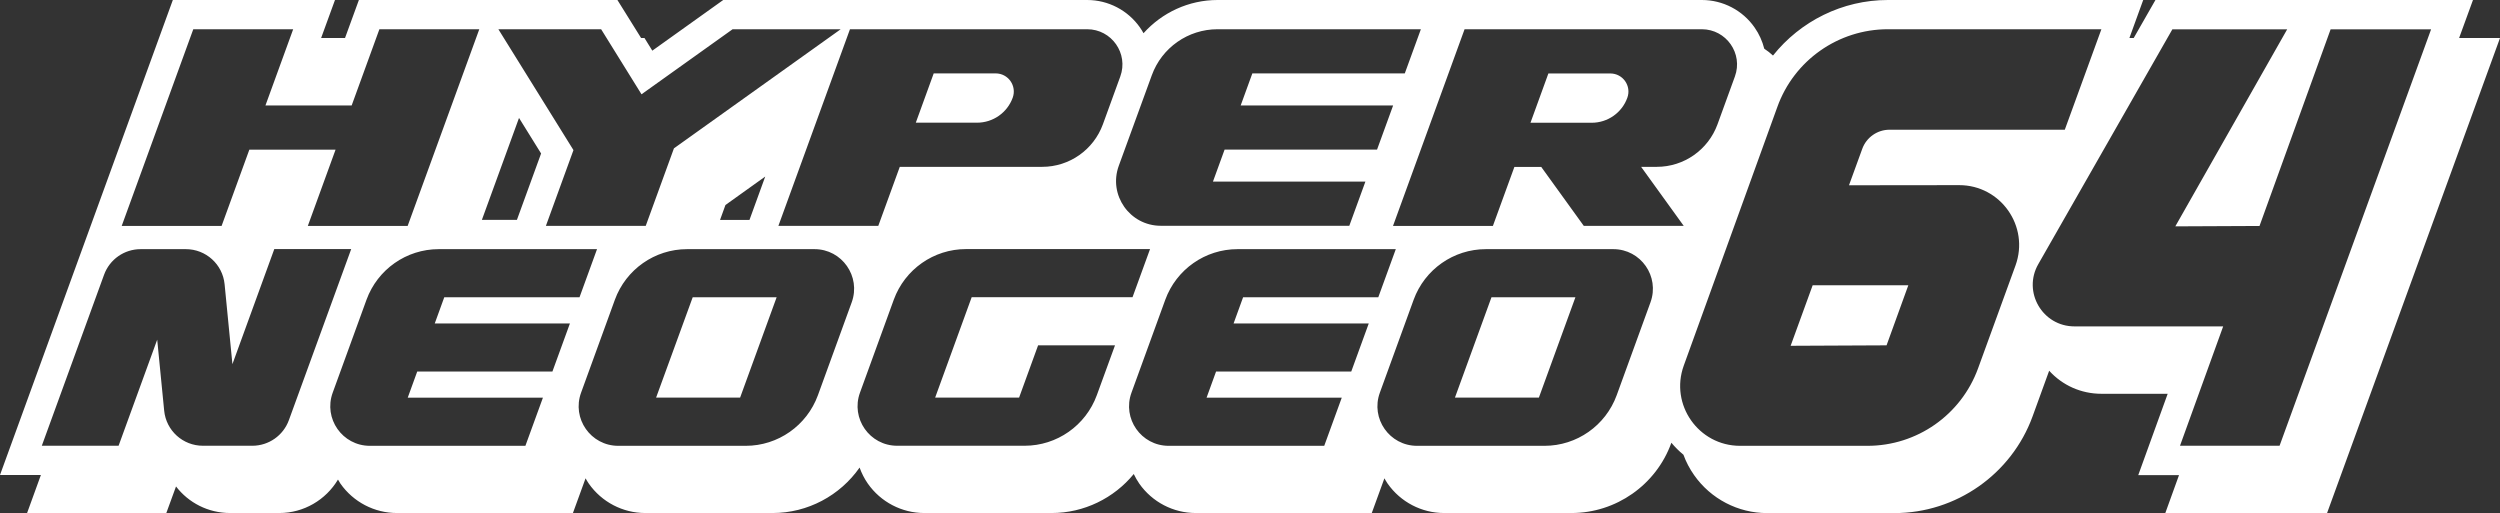 <?xml version="1.0" encoding="utf-8"?>
<!-- Generator: Adobe Illustrator 25.0.0, SVG Export Plug-In . SVG Version: 6.00 Build 0)  -->
<svg version="1.1" id="Layer_1" xmlns="http://www.w3.org/2000/svg" xmlns:xlink="http://www.w3.org/1999/xlink" x="0px" y="0px"
	 viewBox="0 0 3839 787.9" style="enable-background:new 0 0 3839 787.9;" xml:space="preserve">
<rect x="0" y="0" width="3839" height="787.9" fill="#333333" stroke="none"/>
<style type="text/css">
	.st0{fill:#FFFFFF;}
</style>
<g>
	<g>
		<polygon class="st0" points="2234.2,610.6 2363.1,610.6 2419.2,456.5 2290.3,456.5 		"/>
		<polygon class="st0" points="1007.5,610.6 1136.5,610.6 1192.6,456.5 1063.7,456.5 		"/>
		<path class="st0" d="M3776.2,58.4L3797.5,0l-487.6,0l-33.4,58.4h-6.6L3291.1,0H2899c-69.8,0-134.3,32.5-176.4,85.3
			c-4.2-3.9-8.6-7.4-13.4-10.5c-2.9-11.5-7.8-22.5-14.8-32.5C2676,15.8,2645.7,0,2613.4,0h-743.8c-44.1,0-85.2,19.3-113.6,51
			c-1.7-3-3.4-5.9-5.4-8.7C1732.1,15.8,1701.8,0,1669.5,0h-558.9l-108.9,77.8l-12-19.4h-5.2L948.1,0h-397l-21.3,58.4h-36.7L514.4,0
			h-249L0,729.4h62.8l-21.2,58.4h213.8l14.9-40.8c19.2,25,49.3,40.8,83.1,40.8H429c37.3,0,71.4-20.1,90-51.4
			c1.3,2.1,2.4,4.2,3.8,6.3c19.8,28.2,52.2,45.1,86.6,45.1h270.4l19.4-53.3c1.6,2.8,3.2,5.6,5,8.2c19.8,28.2,52.2,45.1,86.6,45.1
			h195.7c53.9,0,103.5-26.9,133.5-69.8c3.1,8.6,7.3,17,12.7,24.7c19.8,28.2,52.2,45.1,86.6,45.1H1615c49.6,0,95.6-22.8,126-59.9
			c2.5,5.1,5.2,10.1,8.5,14.8c19.8,28.2,52.2,45.1,86.6,45.1h270.4l19.4-53.3c1.6,2.8,3.2,5.6,5,8.2c19.8,28.2,52.2,45.1,86.6,45.1
			h195.7c68.3,0,129.8-43.1,153.1-107.2l0.3-0.7c5.6,6.7,11.8,12.9,18.5,18.4c4,11,9.5,21.5,16.4,31.3c25.6,36.5,67.5,58.3,112,58.3
			h195.7c94.5,0,179.7-59.7,212-148.4l25.5-70.2c20.3,22.4,49,35.4,80.3,35.4l101.7,0l-45.2,124.9h62.6l-21.1,58.4h248.4L3839,58.4
			L3776.2,58.4z M1768.7,115.6c15.4-42.4,55.8-70.7,100.9-70.7h312.3l-24.7,67.8h-234.1l-17.9,49.2h234.1l-24.7,67.8h-234.1
			l-17.9,49.2h234.1l-24.7,67.8h-289.5c-47.6,0-80.8-47.3-64.5-92.1L1768.7,115.6z M1669.5,44.9c37.5,0,63.7,37.3,50.8,72.6
			l-26.7,73.4c-14.3,39.2-51.5,65.3-93.2,65.3h-218.7l-33,90.6h-153.4l109.9-301.9H1669.5z M923.1,44.9l62,99.9L1125,44.9h166
			l-256.1,182.9l-43.3,119H838.3l42.3-116.3L765.3,44.9H923.1z M1175.1,271.1l-24.2,66.6h-45.2l8.3-22.9L1175.1,271.1z M797,181.1
			l33.9,54.6l-37.1,101.9H740L797,181.1z M296.8,44.9h153.4L407.6,162h132.4l42.6-117.1h153.4L626,346.9H472.7l42.6-117.1H382.9
			l-42.6,117.1H186.9L296.8,44.9z M443.6,645.2c-8.6,23.6-31,39.3-56.2,39.3h-75.8c-30.8,0-56.5-23.3-59.5-53.9l-10.7-109
			l-59.3,162.9H64.2l95.6-262.6c8.6-23.6,31-39.3,56.2-39.3h69.4c30.8,0,56.5,23.3,59.5,53.9l12,122.7l64.3-176.7h118.1L443.6,645.2
			z M875.2,496.6l-26.9,73.9H640.7l-14.6,40.2h207.6l-26.9,73.9H568c-42.2,0-71.6-41.9-57.1-81.6l51.9-142.7
			c17-46.6,61.3-77.7,110.9-77.7h243.1l-26.9,73.9H682.2l-14.6,40.2H875.2z M1307.9,464.2l-51.9,142.7
			c-17,46.6-61.3,77.7-110.9,77.7H949.4c-42.2,0-71.6-41.9-57.1-81.6l51.9-142.7c17-46.6,61.3-77.7,110.9-77.7h195.7
			C1292.9,382.6,1322.3,424.5,1307.9,464.2z M1564.9,610.6l29.2-80.3h118.1l-27.9,76.5c-17,46.6-61.3,77.7-110.9,77.7h-195.7
			c-42.2,0-71.6-41.9-57.1-81.6l51.9-142.7c17-46.6,61.3-77.7,110.9-77.7H1766l-26.9,73.9h-247L1436,610.6H1564.9z M2101.9,496.6
			l-26.9,73.9h-207.6l-14.6,40.2h207.6l-26.9,73.9h-238.9c-42.2,0-71.6-41.9-57.1-81.6l51.9-142.7c17-46.6,61.3-77.7,110.9-77.7
			h243.1l-26.9,73.9h-207.6l-14.6,40.2H2101.9z M2534.5,464.2l-51.9,142.7c-17,46.6-61.3,77.7-110.9,77.7H2176
			c-42.2,0-71.6-41.9-57.1-81.6l51.9-142.7c17-46.6,61.3-77.7,110.9-77.7h195.7C2519.6,382.6,2548.9,424.5,2534.5,464.2z
			 M2432.1,346.9l-65.4-90.6h-41.2l-33,90.6h-153.4L2249,44.9h364.3c37.5,0,63.7,37.3,50.8,72.6l-26.7,73.4
			c-14.3,39.2-51.5,65.3-93.2,65.3h-24.1l65.4,90.6H2432.1z M3008.4,284.3c63.9-0.1,108.4,63.3,86.6,123.4l-57.5,158
			c-26,71.4-93.8,118.9-169.8,118.9h-195.7c-63.7,0-108.1-63.3-86.4-123.2l143.7-397.2C2755,92.6,2823,44.9,2899,44.9h327.9
			l-56.2,154.3l-269.1,0c-18.7,0-35.5,11.7-41.9,29.3l-20.4,56L3008.4,284.3z M3500.5,684.5h-152.9l66.3-183.3l-228.4,0
			c-49.1,0-79.9-53-55.5-95.6l205.9-360.6h176.3l-171.8,302.6l129.3-0.6l109.2-302h154.3L3500.5,684.5z"/>
		<path class="st0" d="M1555.1,150.1L1555.1,150.1c6.6-18.2-6.8-37.4-26.2-37.4h-95.1l-27.5,75.7h94
			C1524.9,188.4,1546.7,173.1,1555.1,150.1z"/>
		<polygon class="st0" points="2749.7,531 2897,530.3 2930.4,438.1 2783.5,438.1 		"/>
		<path class="st0" d="M2472.8,112.8h-95.1l-27.5,75.7h94c24.5,0,46.4-15.3,54.7-38.3v0C2505.6,132,2492.1,112.8,2472.8,112.8z"/>
	</g>
</g>
</svg>
